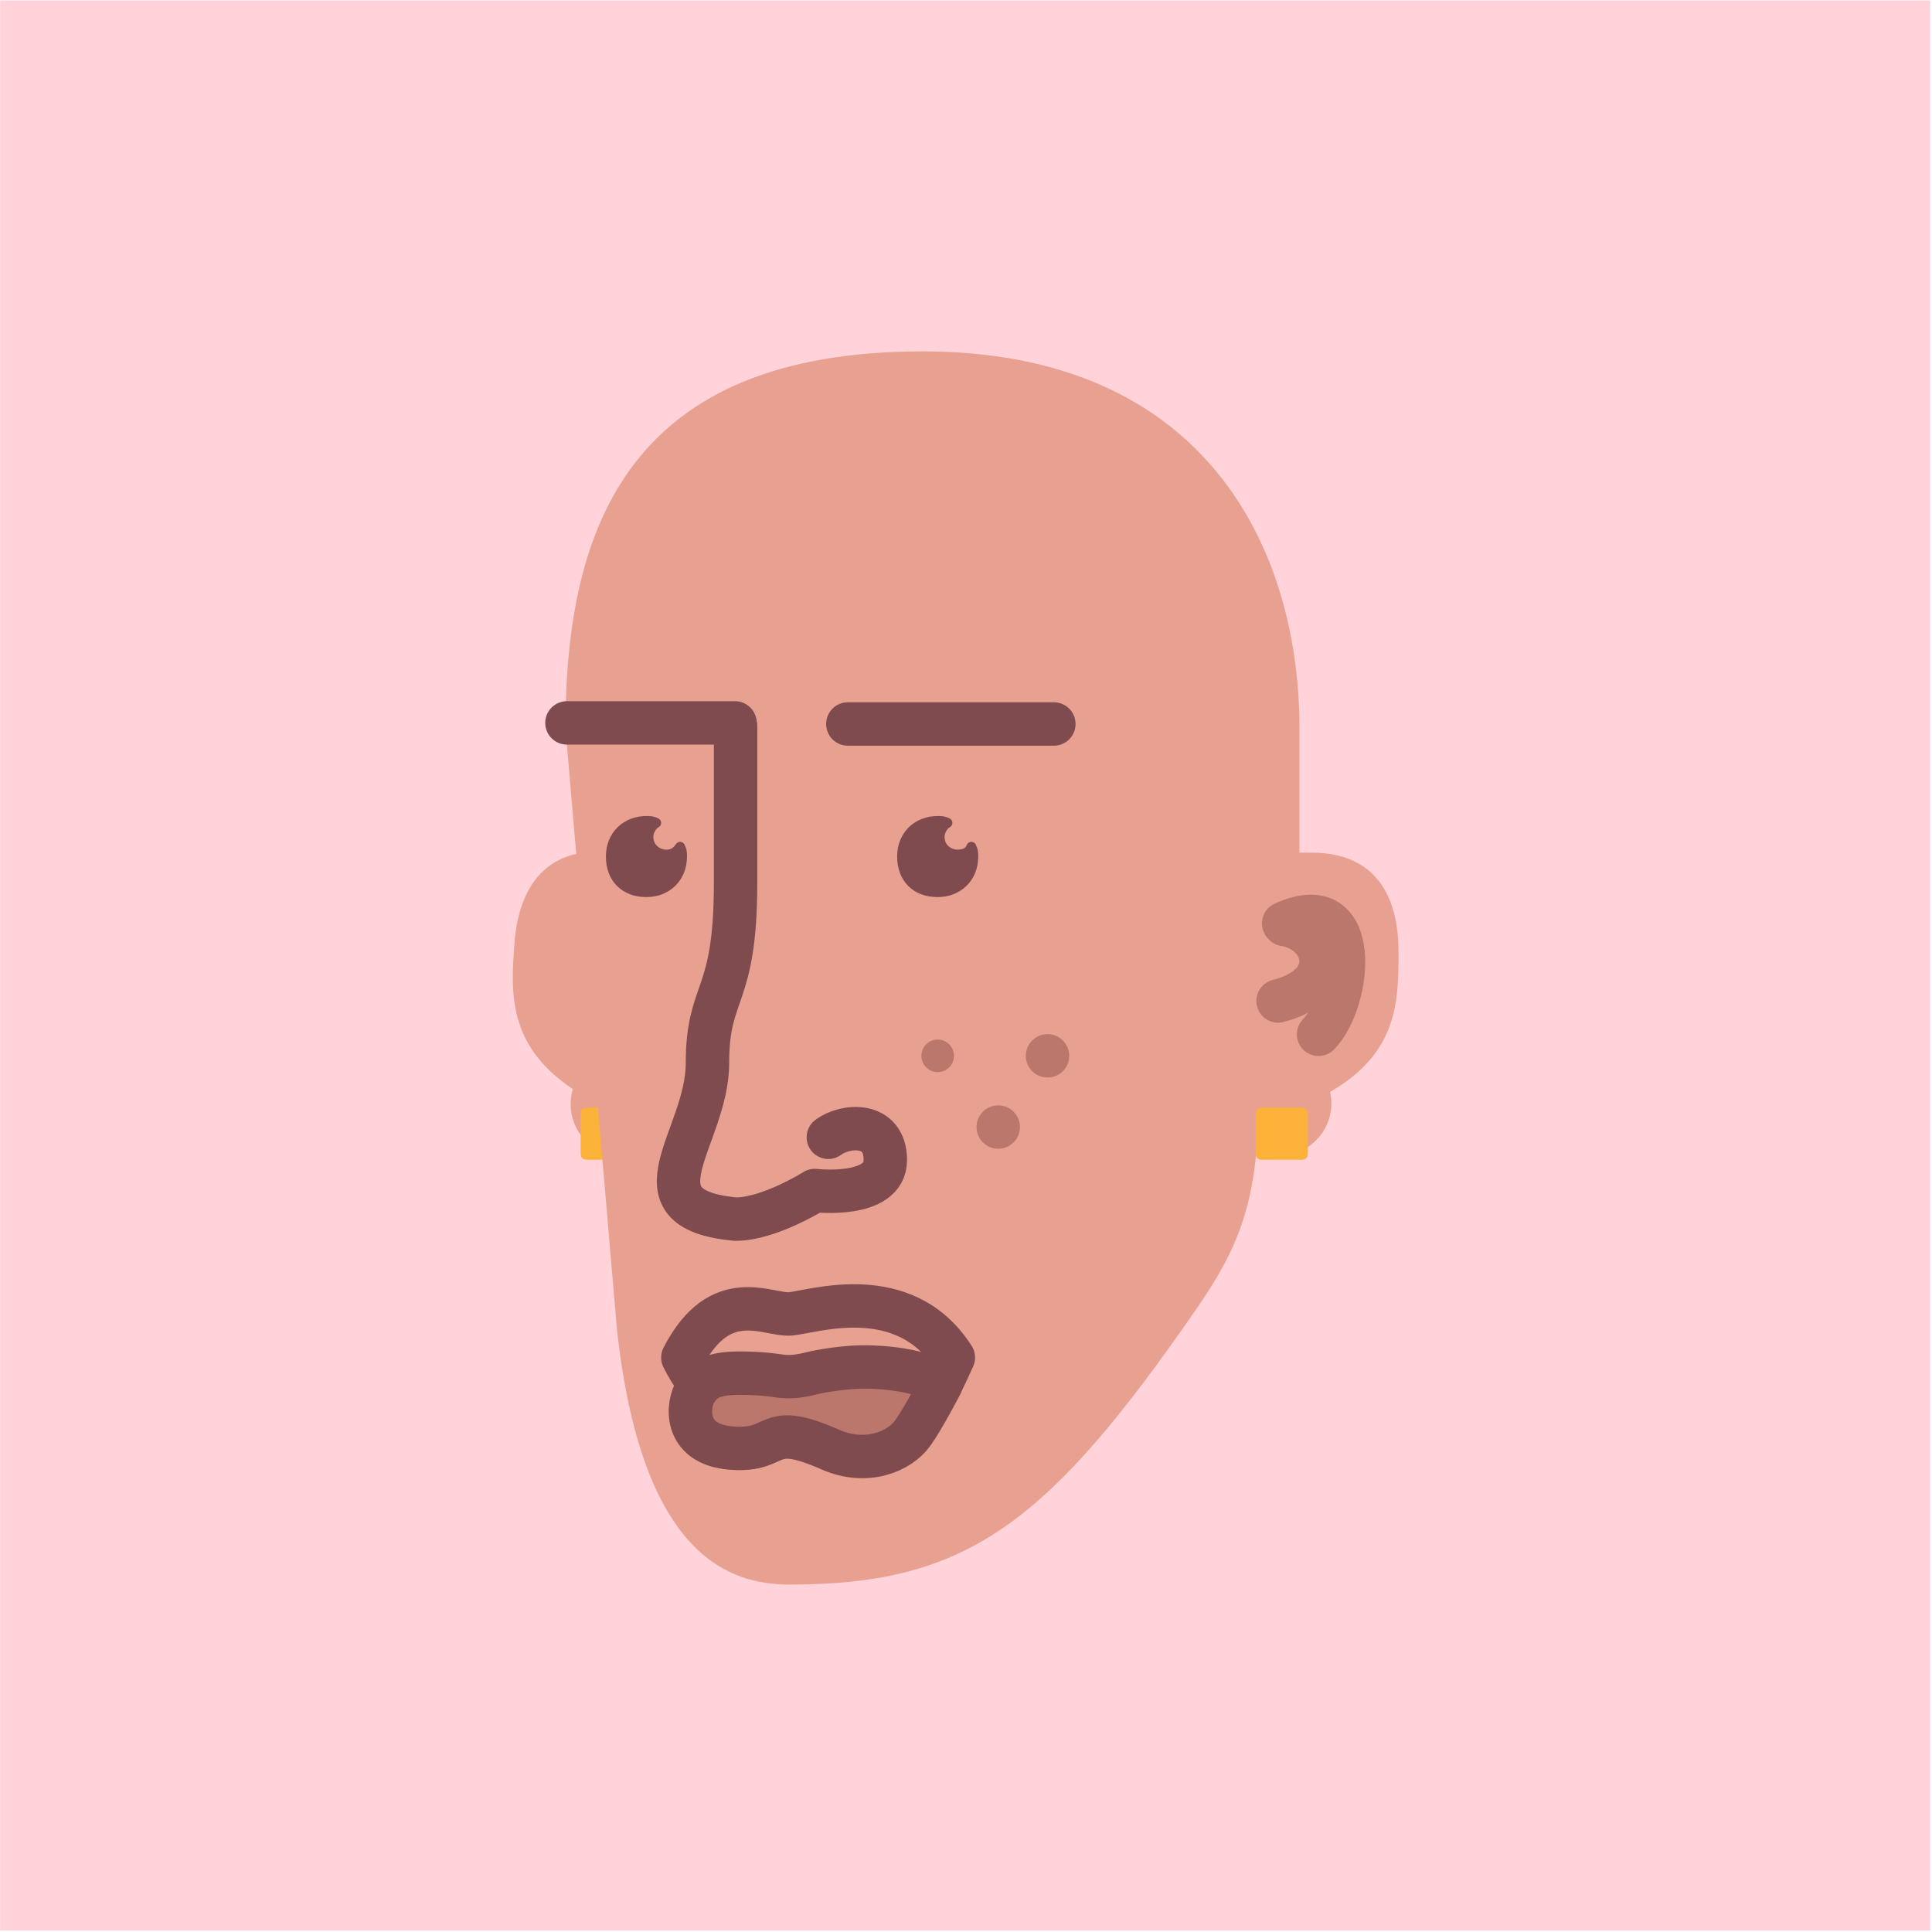 <?xml version="1.0" encoding="UTF-8"?>
<svg width="320px" height="320px" viewBox="0 0 320 320" version="1.1" xmlns="http://www.w3.org/2000/svg" xmlns:xlink="http://www.w3.org/1999/xlink">
    <!-- Generator: Sketch 62 (91390) - https://sketch.com -->
    <title>avatar</title>
    <desc>Created with Sketch.</desc>
    <g id="Page-1" stroke="none" stroke-width="1" fill="none" fill-rule="evenodd">
        <g id="avatar">
            <rect id="Rectangle-25-Copy-6-Copy-3" fill="#FFD3D9" fill-rule="nonzero" x="0.018" y="0.068" width="319.68" height="319.68"></rect>
            <g id="Group-11" transform="translate(82.624, 58.069)">
                <path d="M9.286,116.139 C11.271,92.422 14.799,40.873 14.799,62.36 L14.799,82.964 L16.777,82.964 C27.888,82.964 31.209,90.771 31.209,99.397 C31.209,107.355 31.209,116.086 19.873,122.585 C20.012,123.199 20.085,123.838 20.085,124.494 C20.085,129.26 16.221,133.124 11.455,133.124 C6.689,133.124 2.826,129.26 2.826,124.494 C2.826,120.477 5.57,117.101 9.286,116.139 Z" id="Combined-Shape-Copy-2" fill="#E8A191" fill-rule="nonzero" transform="translate(17.017, 95.18) scale(-1, 1) rotate(-4) translate(-17.017, -95.18) "></path>
                <path d="M14.622,134.021 C13.91,134.021 13.553,133.665 13.553,132.952 L13.553,126.46 C13.553,125.748 13.91,125.392 14.622,125.392 L21.114,125.392 C21.827,125.392 22.183,125.748 22.183,126.46 L22.183,132.952 C22.183,133.665 21.827,134.021 21.114,134.021 L14.622,134.021 Z" id="Shape_6_-Copy-4" fill="#FCB138" fill-rule="nonzero"></path>
                <path d="M125.489,132.449 C124.298,146.292 119.494,153.141 113.112,162.208 C89.939,195.134 76.432,204.385 48.233,204.385 C38.559,204.385 23.76,200.198 19.568,162.208 L11.036,62.553 C11.036,28.837 21.824,0.131 70.186,0.131 C116.93,0.131 132.607,32.651 132.607,62.553 L132.607,83.156 L134.585,83.156 C145.695,83.156 149.016,90.964 149.016,99.589 C149.016,107.548 149.016,116.279 137.681,122.777 C137.82,123.392 137.893,124.03 137.893,124.687 C137.893,129.453 134.029,133.316 129.263,133.316 C127.91,133.316 126.629,133.005 125.489,132.449 Z" id="Combined-Shape" fill="#E8A191" fill-rule="nonzero"></path>
                <path d="M126.432,134.021 C125.719,134.021 125.363,133.665 125.363,132.952 L125.363,126.46 C125.363,125.748 125.719,125.392 126.432,125.392 L132.924,125.392 C133.636,125.392 133.993,125.748 133.993,126.46 L133.993,132.952 C133.993,133.665 133.636,134.021 132.924,134.021 L126.432,134.021 Z" id="Shape_6_-Copy-3" fill="#FCB138" fill-rule="nonzero"></path>
                <g id="Group-10" stroke-linecap="round" stroke-linejoin="round" transform="translate(134.017, 102.663) rotate(28) translate(-134.017, -102.663) translate(126.517, 93.663)" stroke="#BC776C" stroke-width="7.191">
                    <path d="M0.288,4.015 C9.021,-7.415 16.199,10.023 14.016,17.519" id="Shape_8_-Copy-3"></path>
                    <path d="M0.509,4.104 C7.158,1.852 13.595,8.413 5.506,15.794" id="Shape_9_-Copy-3"></path>
                </g>
                <path d="M27.72,83.48 C26.426,83.48 24.772,82.509 24.772,80.531 C24.772,79.56 25.419,78.554 26.066,78.23 C25.419,77.906 25.096,77.906 24.448,77.906 C21.176,77.906 18.551,80.208 18.551,83.803 C18.551,87.399 20.853,89.7 24.448,89.7 C27.72,89.7 30.345,87.399 30.345,83.803 C30.345,83.156 30.345,82.833 30.022,82.185 C29.375,83.156 28.691,83.48 27.72,83.48 Z" id="Shape_10_-Copy-3" stroke="#7F4B4F" stroke-width="1.637" fill="#7F4B4F" fill-rule="nonzero" stroke-linecap="round" stroke-linejoin="round"></path>
                <path d="M75.957,83.48 C74.662,83.48 73.008,82.509 73.008,80.531 C73.008,79.56 73.656,78.554 74.303,78.23 C73.656,77.906 73.332,77.906 72.685,77.906 C69.413,77.906 66.788,80.208 66.788,83.803 C66.788,87.399 69.089,89.7 72.685,89.7 C75.957,89.7 78.582,87.399 78.582,83.803 C78.582,83.156 78.582,82.833 78.258,82.185 C77.934,83.156 76.928,83.48 75.957,83.48 Z" id="Shape_11_-Copy-3" stroke="#7F4B4F" stroke-width="1.637" fill="#7F4B4F" fill-rule="nonzero" stroke-linecap="round" stroke-linejoin="round"></path>
                <g id="Group-8" transform="translate(69.808, 112.905)" fill="#BC776C" fill-rule="nonzero">
                    <circle id="Oval-Copy-3" cx="2.877" cy="3.907" r="2.697"></circle>
                    <circle id="Oval_1_-Copy-3" cx="21.071" cy="3.907" r="3.596"></circle>
                    <circle id="Oval_2_-Copy-3" cx="12.909" cy="15.701" r="3.596"></circle>
                </g>
                <path d="M39.211,62.193 C39.211,66.459 39.211,75.124 39.211,88.188 C39.211,107.783 34.554,105.561 34.554,118.009 C34.554,130.456 21.127,142.184 39.211,143.857 C44.825,143.857 52.329,139.118 52.329,139.118 C52.329,139.118 64.015,140.501 64.015,134.082 C64.015,127.663 57.369,128.19 54.575,130.303" id="Line-Copy-3" stroke="#7F4B4F" stroke-width="7.191" stroke-linecap="round" stroke-linejoin="round"></path>
                <path d="M30.478,166.781 C36.698,154.699 44.558,159.861 48.277,159.553 C51.996,159.245 67.118,154.016 75.28,166.781 C72.889,172.192 71.033,175.373 69.71,176.324 C63.833,180.552 58.057,178.126 53.641,178.126 C50.293,178.126 42.845,177.431 34.48,172.262 C33.31,171.54 31.976,169.713 30.478,166.781 Z" id="Shape_16_-Copy-4" stroke="#7F4B4F" stroke-width="7.191" stroke-linecap="round" stroke-linejoin="round"></path>
                <path d="M70.656,169.92 C69.111,169.128 64.844,168.303 60.128,168.345 C57.032,168.373 53.078,169.066 51.908,169.367 C48.956,170.127 47.848,169.92 47.219,169.92 C46.591,169.92 44.396,169.367 39.924,169.367 C35.452,169.367 33.915,170.355 32.608,172.332 C31.3,174.308 30.3,181.164 38.554,181.783 C46.803,182.402 43.9,177.184 54.908,182.025 C60.888,184.654 66.361,182.363 68.557,179.29 C70.403,176.706 73.214,171.232 73.214,171.232 C73.214,171.232 73.214,171.232 70.656,169.92 Z" id="Line-5-Copy-4" stroke="#7F4B4F" stroke-width="7.191" fill="#BC776C" fill-rule="nonzero" stroke-linecap="round" stroke-linejoin="round"></path>
                <line x1="91.923" y1="61.548" x2="57.808" y2="62.144" id="Shape_18_-Copy-3" stroke="#7F4B4F" stroke-width="7.191" stroke-linecap="round" stroke-linejoin="round" transform="translate(74.866, 61.846) scale(-1, 1) rotate(1) translate(-74.866, -61.846) "></line>
                <line x1="39.11" y1="61.666" x2="11.279" y2="61.666" id="Shape_18_-Copy-3" stroke="#7F4B4F" stroke-width="7.191" stroke-linecap="round" stroke-linejoin="round"></line>
            </g>
        </g>
    </g>
</svg>